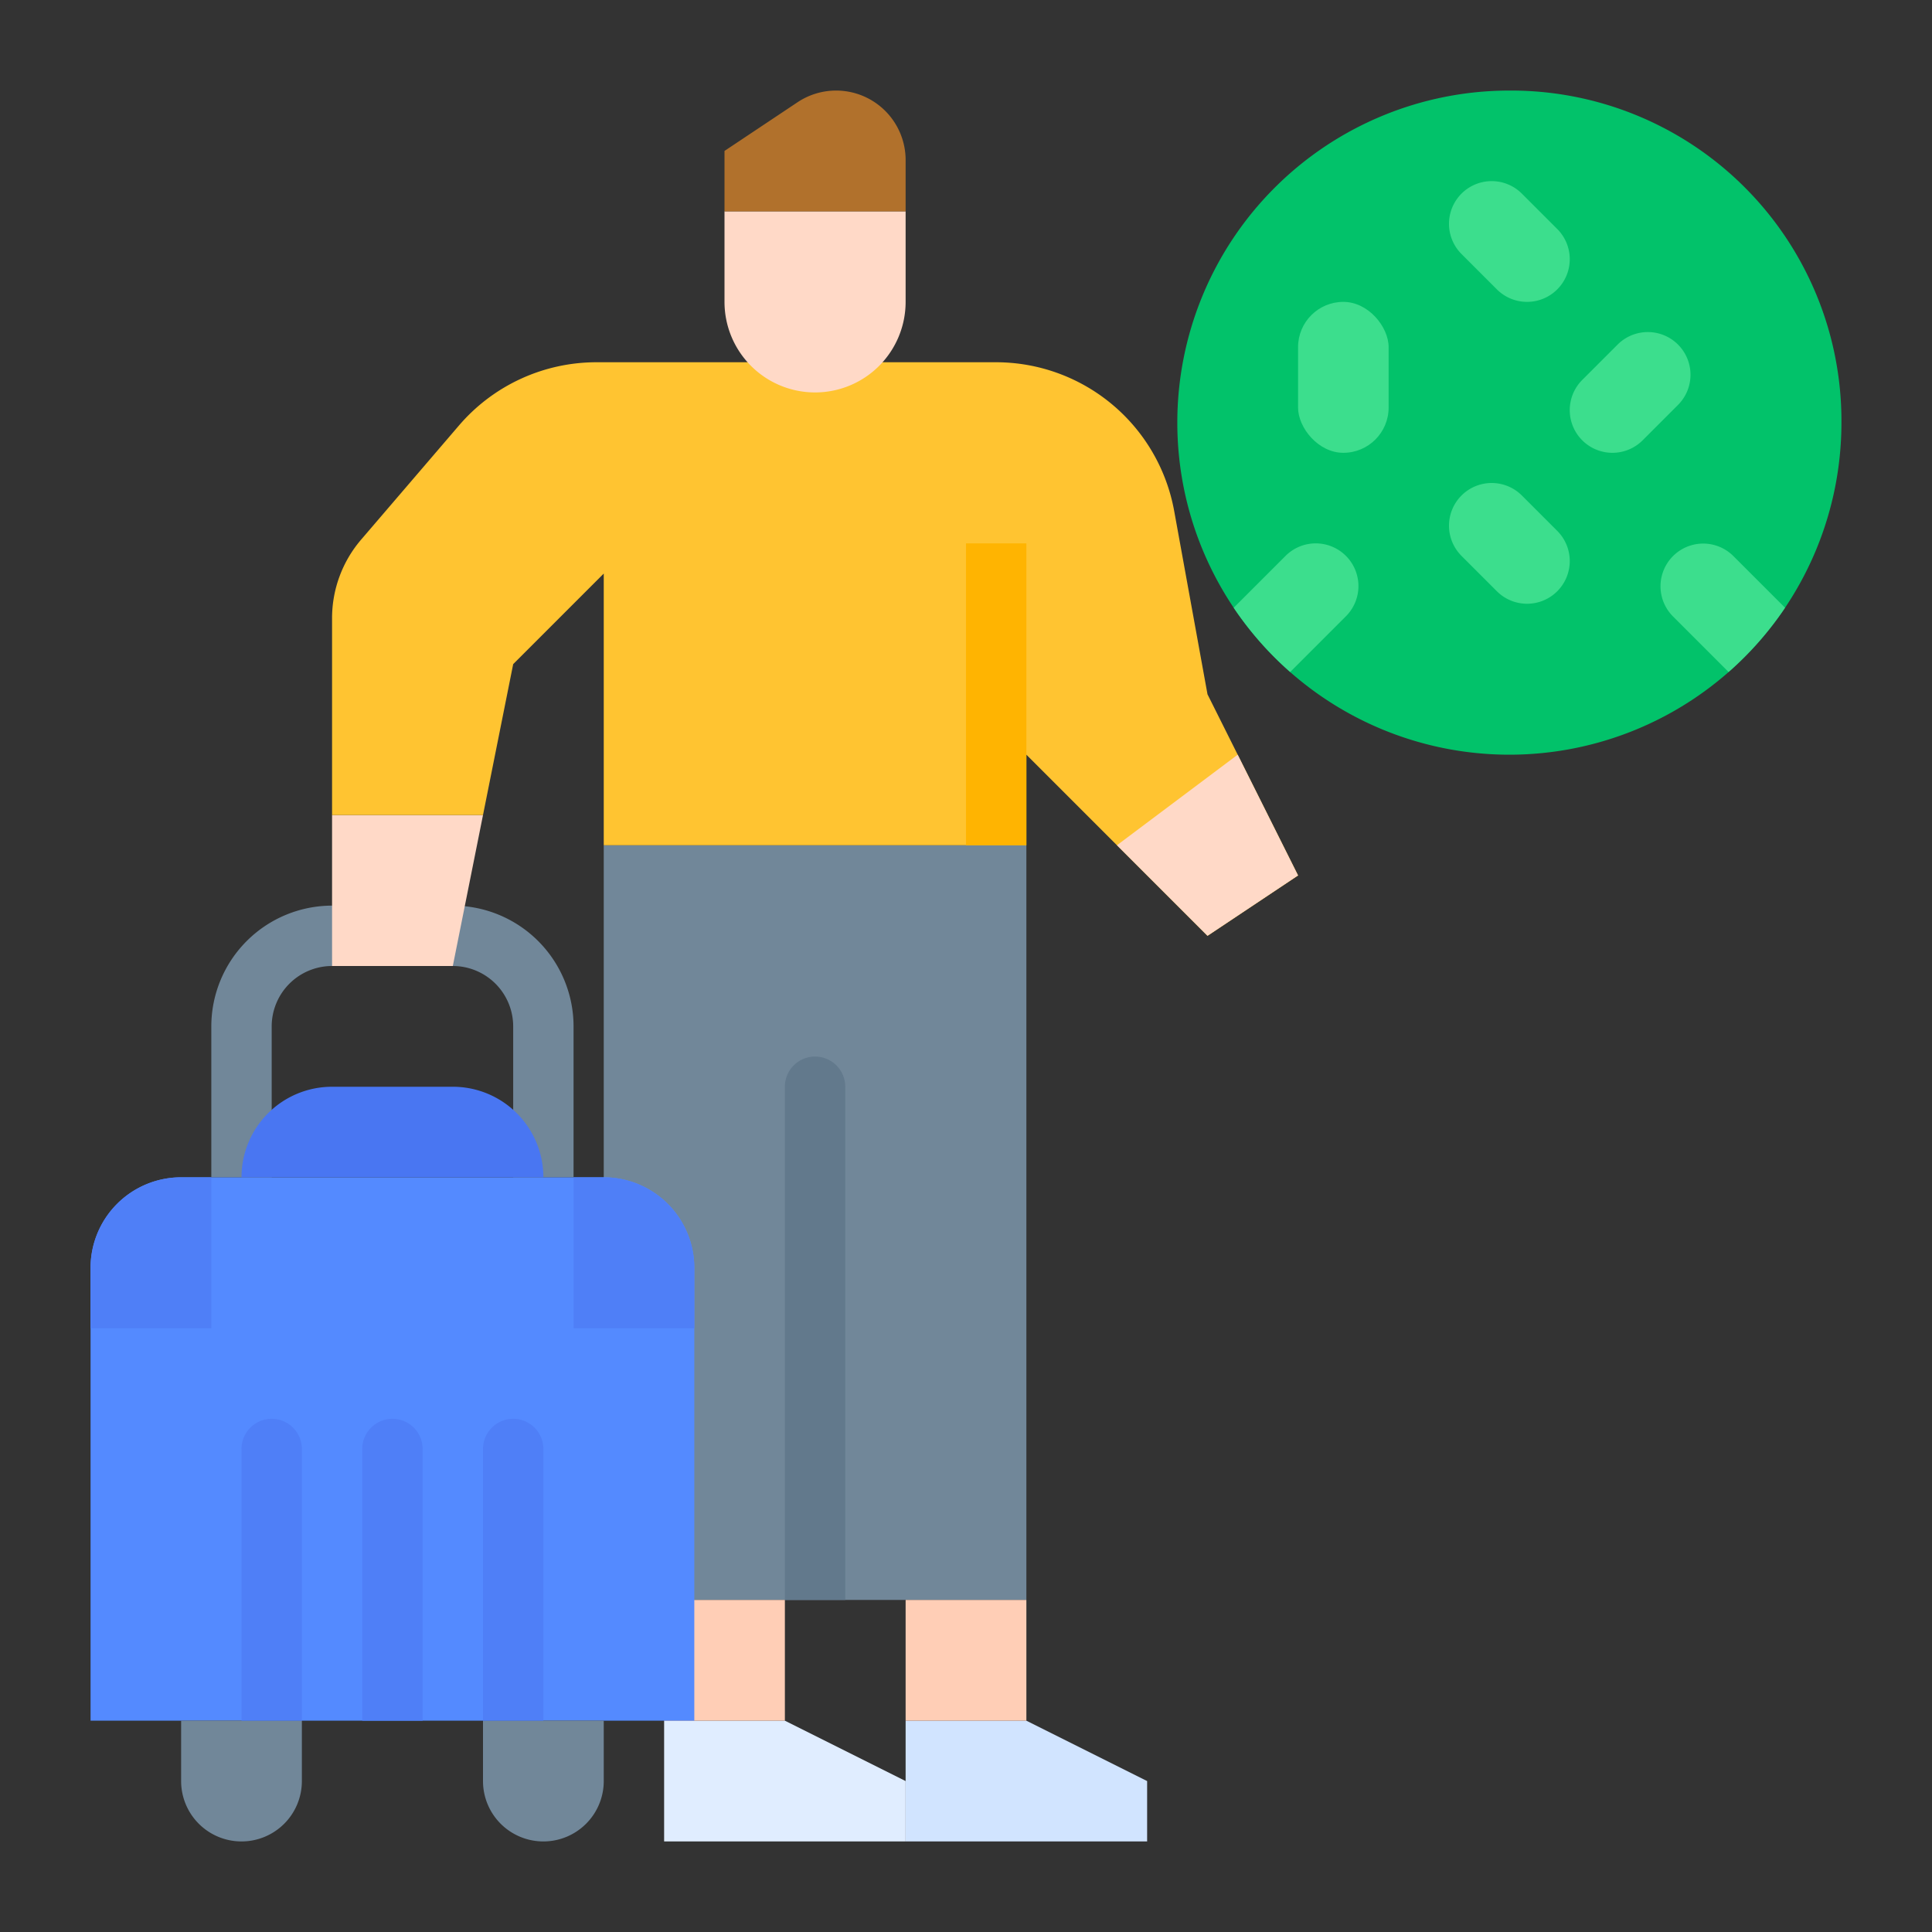 <?xml version="1.0" ?><svg id="flat" viewBox="0 0 512 512" xmlns="http://www.w3.org/2000/svg"><rect x="0" y="0" width="512" height="512" fill="#333333" stroke="none"/><path d="M152,312H136V272a16.018,16.018,0,0,0-16-16H88a16.018,16.018,0,0,0-16,16v40H56V272a32.036,32.036,0,0,1,32-32h32a32.036,32.036,0,0,1,32,32Z" style="fill:#718799"/><rect height="200" style="fill:#718799" width="112" x="160" y="224"/><polygon points="272 456 304 472 304 488 240 488 240 456 272 456" style="fill:#d1e4ff"/><path d="M224,424H208V288a8,8,0,0,1,8-8h0a8,8,0,0,1,8,8Z" style="fill:#62798c"/><rect height="32" style="fill:#ffceb6" width="32" x="240" y="424"/><polygon points="208 456 240 472 240 488 176 488 176 456 208 456" style="fill:#e0edff"/><rect height="32" style="fill:#ffceb6" width="32" x="176" y="424"/><polygon points="88 216 88 256 120 256 128 216 88 216" style="fill:#ffd9c7"/><path d="M344,232l-24,16-48-48v24H160V152l-24,24-8,40H88V163.84A32.013,32.013,0,0,1,95.7,143.01l25.93-30.25A47.996,47.996,0,0,1,158.08,96H263.94a48.003,48.003,0,0,1,47.23,39.41L320,184Z" style="fill:#ffc431"/><polygon points="344 232 320 248 296 224 328 200 344 232" style="fill:#ffd9c7"/><path d="M192,56h48a0,0,0,0,1,0,0V80a24,24,0,0,1-24,24h0a24,24,0,0,1-24-24V56A0,0,0,0,1,192,56Z" style="fill:#ffd9c7"/><path d="M192,56V40l19.359-12.906A18.422,18.422,0,0,1,221.578,24h0A18.422,18.422,0,0,1,240,42.422V56Z" style="fill:#b1712c"/><path d="M184,336V456H24V336a24.006,24.006,0,0,1,24-24H160A24.006,24.006,0,0,1,184,336Z" style="fill:#548aff"/><path d="M80,456v16a16,16,0,0,1-16,16h0a16,16,0,0,1-16-16V456Z" style="fill:#718799"/><path d="M160,456v16a16,16,0,0,1-16,16h0a16,16,0,0,1-16-16V456Z" style="fill:#718799"/><path d="M56,312v40H24V336a24,24,0,0,1,24-24Z" style="fill:#4f7ff7"/><path d="M144,312a24,24,0,0,0-24-24H88a24,24,0,0,0-24,24Z" style="fill:#4976f2"/><path d="M80,384v72H64V384a8,8,0,0,1,16,0Z" style="fill:#4f7ff7"/><path d="M112,384v72H96V384a8,8,0,0,1,16,0Z" style="fill:#4f7ff7"/><path d="M144,384v72H128V384a8,8,0,0,1,16,0Z" style="fill:#4f7ff7"/><path d="M152,312v40h32V336a24,24,0,0,0-24-24Z" style="fill:#4f7ff7"/><path d="M488,112a88,88,0,1,1-88-88A87.538,87.538,0,0,1,488,112Z" style="fill:#02c26a"/><rect height="40" rx="12" style="fill:#3cde8d" width="24" x="344" y="80"/><path d="M435.314,116.686l9.373-9.373a11.314,11.314,0,0,0,3.314-8h0A11.314,11.314,0,0,0,436.686,88h0a11.314,11.314,0,0,0-8,3.314l-9.373,9.373a11.314,11.314,0,0,0-3.314,8h0A11.314,11.314,0,0,0,427.314,120h0A11.314,11.314,0,0,0,435.314,116.686Z" style="fill:#3cde8d"/><path d="M360,155.31v.01a11.309,11.309,0,0,1-3.31,7.99l-14.78,14.78a88.071,88.071,0,0,1-14.97-17.03l13.75-13.75a11.309,11.309,0,0,1,7.99-3.31h.01A11.318,11.318,0,0,1,360,155.31Z" style="fill:#3cde8d"/><path d="M473.06,161.06a88.071,88.071,0,0,1-14.97,17.03l-14.78-14.78a11.314,11.314,0,0,1,16-16Z" style="fill:#3cde8d"/><path d="M396.686,76.686l-9.373-9.373a11.314,11.314,0,0,1-3.314-8h0A11.314,11.314,0,0,1,395.314,48h0a11.314,11.314,0,0,1,8,3.314l9.373,9.373a11.314,11.314,0,0,1,3.314,8h0A11.314,11.314,0,0,1,404.686,80h0A11.314,11.314,0,0,1,396.686,76.686Z" style="fill:#3cde8d"/><path d="M396.686,156.686l-9.373-9.373a11.314,11.314,0,0,1-3.314-8h0A11.314,11.314,0,0,1,395.314,128h0a11.314,11.314,0,0,1,8,3.314l9.373,9.373a11.314,11.314,0,0,1,3.314,8h0A11.314,11.314,0,0,1,404.686,160h0A11.314,11.314,0,0,1,396.686,156.686Z" style="fill:#3cde8d"/><rect height="80" style="fill:#ffb401" width="16" x="256" y="144"/></svg>